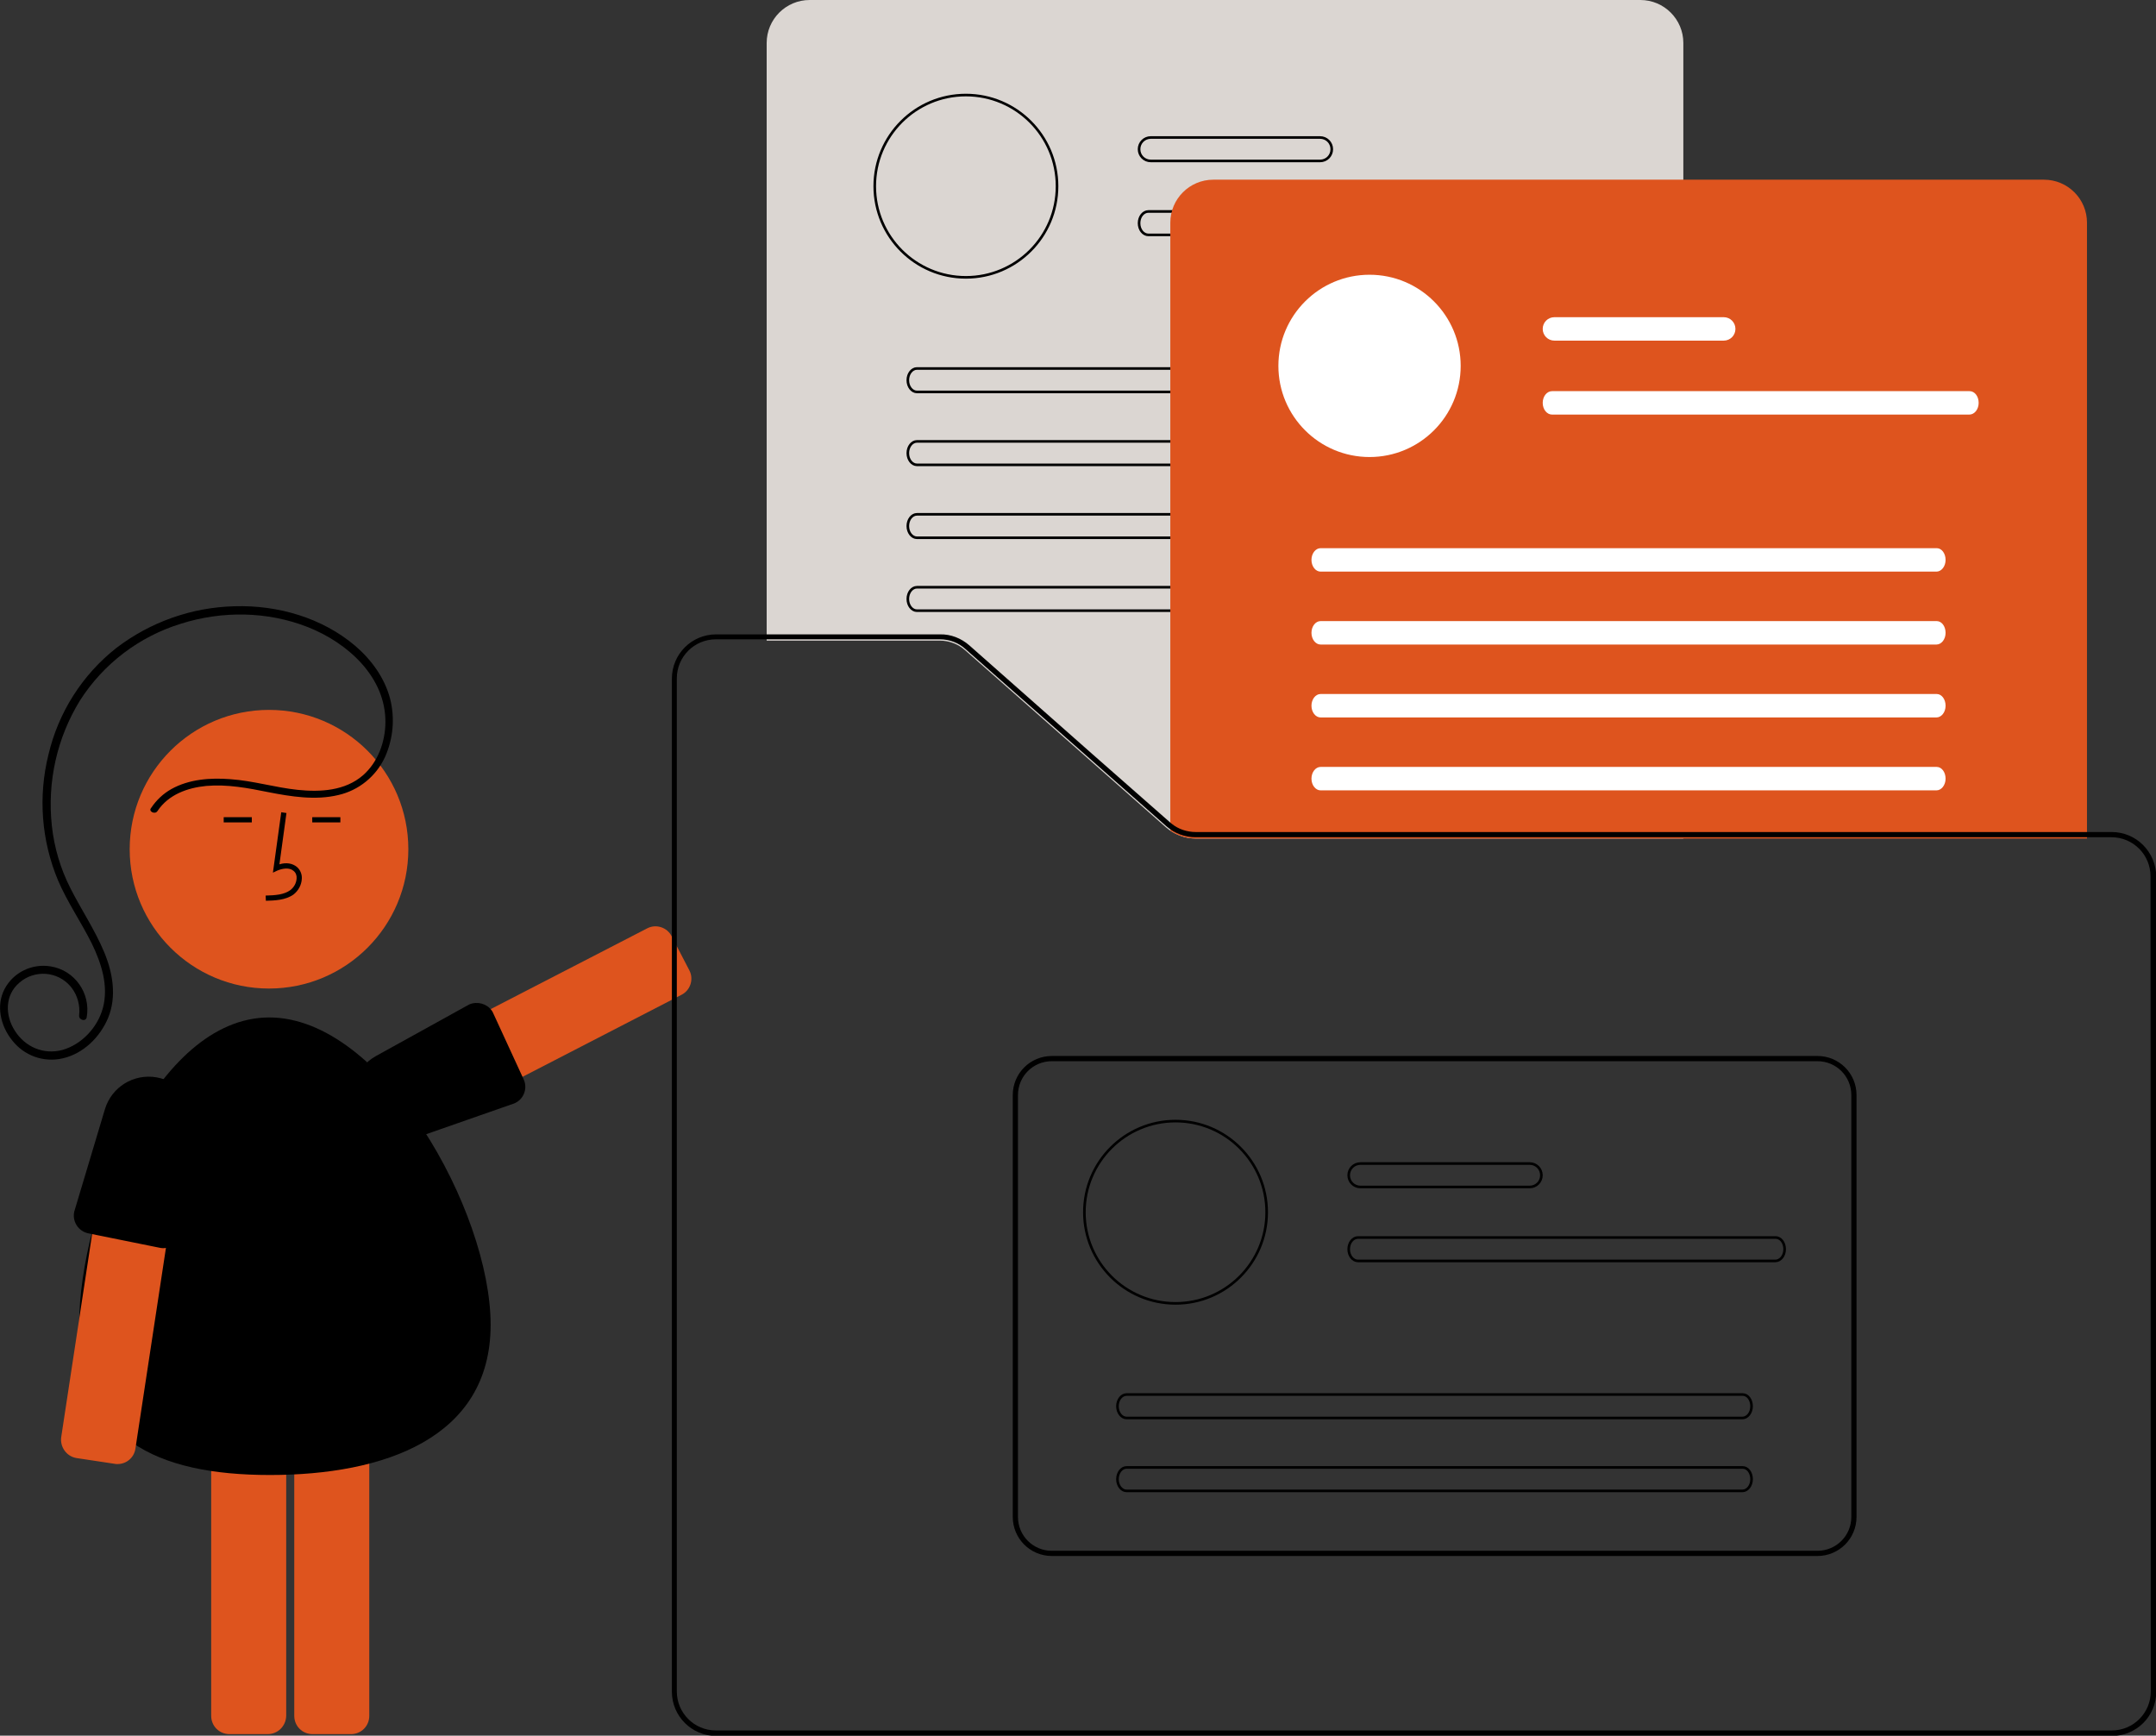 <?xml version="1.0" encoding="utf-8"?>
<!-- Generator: Adobe Illustrator 27.5.0, SVG Export Plug-In . SVG Version: 6.00 Build 0)  -->
<svg version="1.1" id="Layer_1" xmlns="http://www.w3.org/2000/svg" xmlns:xlink="http://www.w3.org/1999/xlink" x="0px" y="0px"
	 viewBox="0 0 827.9 666.5" style="enable-background:new 0 0 827.9 666.5;" xml:space="preserve">
<rect x="0" y="0" width="827.9" height="666.5" fill="#333333" stroke="none"/>
<style type="text/css">
	.st0{fill:#DE541E;}
	.st1{fill:#DBD6D2;}
	.st2{fill:none;stroke:#000000;stroke-miterlimit:10;}
	.st3{fill:#FFFFFF;}
</style>
<path class="st0" d="M149.2,439.2c-0.7,0-1.5-0.1-2.1-0.3c-1.8-0.6-3.2-1.8-4.1-3.5l-6.8-13.1c-1.8-3.4-0.4-7.7,3-9.4l109.3-56.4
	c3.4-1.8,7.7-0.4,9.4,3l6.8,13.1c1.8,3.4,0.4,7.7-3,9.4l-109.3,56.4C151.4,438.9,150.3,439.2,149.2,439.2z"/>
<path d="M188.8,388c0.3,0.4,0.5,0.8,0.7,1.3l11.6,25.2c1.6,3.5,0,7.7-3.6,9.2l0,0l-38.9,13.6c-8.4,2.9-17.6-0.9-21.5-8.8l0.4-0.2
	l-0.4,0.2c-4.1-8.4-0.9-18.5,7.3-23l35.8-19.8C183.3,384.4,186.9,385.4,188.8,388L188.8,388z"/>
<path class="st1" d="M646.4,322H459.2c-4.3,0-8.4-1.6-11.6-4.4l-77.1-68c-2.6-2.3-6.1-3.6-9.6-3.6h-66.5V16.5
	c0-9.1,7.4-16.5,16.5-16.5h319c9.1,0,16.5,7.4,16.5,16.5V322z"/>
<circle class="st2" cx="370.9" cy="71.5" r="35"/>
<path class="st2" d="M506.9,52.8h-65c-2.5,0-4.5,2-4.5,4.5s2,4.5,4.5,4.5h65c2.5,0,4.5-2,4.5-4.5S509.4,52.8,506.9,52.8z"/>
<path class="st2" d="M601.3,81.2H441c-2,0-3.6,2-3.6,4.5s1.6,4.5,3.6,4.5h160.2c2,0,3.6-2,3.6-4.5S603.3,81.2,601.3,81.2z"/>
<path class="st2" d="M588.7,141.5H352.1c-1.9,0-3.5,2-3.5,4.5s1.6,4.5,3.5,4.5h236.5c1.9,0,3.5-2,3.5-4.5S590.6,141.5,588.7,141.5z"
	/>
<path class="st2" d="M588.7,169.5H352.1c-1.9,0-3.5,2-3.5,4.5s1.6,4.5,3.5,4.5h236.5c1.9,0,3.5-2,3.5-4.5S590.6,169.5,588.7,169.5z"
	/>
<path class="st2" d="M588.7,197.5H352.1c-1.9,0-3.5,2-3.5,4.5s1.6,4.5,3.5,4.5h236.5c1.9,0,3.5-2,3.5-4.5S590.6,197.5,588.7,197.5z"
	/>
<path class="st2" d="M588.7,225.5H352.1c-1.9,0-3.5,2-3.5,4.5s1.6,4.5,3.5,4.5h236.5c1.9,0,3.5-2,3.5-4.5S590.6,225.5,588.7,225.5z"
	/>
<path class="st0" d="M801.4,322H459.2c-3.4,0-6.7-1-9.6-2.9l-0.2-0.1V85.5c0-9.1,7.4-16.5,16.5-16.5h319c9.1,0,16.5,7.4,16.5,16.5
	V322z"/>
<circle class="st3" cx="525.9" cy="140.5" r="35"/>
<path class="st3" d="M661.9,121.8h-65c-2.5,0-4.5,2-4.5,4.5s2,4.5,4.5,4.5h65c2.5,0,4.5-2,4.5-4.5S664.4,121.8,661.9,121.8z"/>
<path class="st3" d="M756.3,150.2H596c-2,0-3.6,2-3.6,4.5s1.6,4.5,3.6,4.5h160.2c2,0,3.6-2,3.6-4.5S758.3,150.2,756.3,150.2z"/>
<path class="st3" d="M743.7,210.5H507.1c-1.9,0-3.5,2-3.5,4.5s1.6,4.5,3.5,4.5h236.5c1.9,0,3.5-2,3.5-4.5S745.6,210.5,743.7,210.5z"
	/>
<path class="st3" d="M743.7,238.5H507.1c-1.9,0-3.5,2-3.5,4.5s1.6,4.5,3.5,4.5h236.5c1.9,0,3.5-2,3.5-4.5S745.6,238.5,743.7,238.5z"
	/>
<path class="st3" d="M743.7,266.5H507.1c-1.9,0-3.5,2-3.5,4.5s1.6,4.5,3.5,4.5h236.5c1.9,0,3.5-2,3.5-4.5S745.6,266.5,743.7,266.5z"
	/>
<path class="st3" d="M743.7,294.5H507.1c-1.9,0-3.5,2-3.5,4.5s1.6,4.5,3.5,4.5h236.5c1.9,0,3.5-2,3.5-4.5S745.6,294.5,743.7,294.5z"
	/>
<path d="M810.9,319.5H459.2c-3.4,0-6.7-1.1-9.3-3.2c-0.2-0.2-0.4-0.3-0.6-0.5l-29.8-26.2l-47.3-41.8c-3.1-2.7-7.1-4.3-11.2-4.2h-86
	c-9.4,0-17,7.6-17,17v389c0,9.4,7.6,17,17,17h536c9.4,0,17-7.6,17-17v-313C827.9,327.1,820.3,319.5,810.9,319.5z M825.9,649.5
	c0,8.3-6.7,15-15,15h-536c-8.3,0-15-6.7-15-15v-389c0-8.3,6.7-15,15-15h86c3.7,0,7.2,1.3,9.9,3.8l45.6,40.2l31.5,27.8
	c3.1,2.7,7.1,4.2,11.2,4.2h351.7c8.3,0,15,6.7,15,15L825.9,649.5L825.9,649.5z"/>
<circle class="st0" cx="103.3" cy="326.1" r="53.5"/>
<path class="st0" d="M102.8,665.9H88.1c-3.9,0-7-3.1-7-7v-123c0-3.9,3.1-7,7-7h14.8c3.9,0,7,3.1,7,7v123
	C109.8,662.8,106.7,665.9,102.8,665.9z"/>
<path class="st0" d="M134.8,665.9H120c-3.9,0-7-3.1-7-7v-123c0-3.9,3.1-7,7-7h14.8c3.9,0,7,3.1,7,7v123
	C141.8,662.8,138.7,665.9,134.8,665.9z"/>
<path d="M188.4,508.7c0,43.6-41,57.7-84.7,57.7s-73.3-14.1-73.3-57.7s29.4-118,73-118S188.4,465,188.4,508.7z"/>
<path d="M102.1,345.9l-0.1-2c3.7-0.1,7-0.3,9.5-2.1c1.4-1.1,2.3-2.7,2.4-4.5c0.1-1.1-0.3-2.2-1.2-2.9c-1.6-1.4-4.3-0.9-6.2-0.1
	l-1.7,0.8l3.2-23.2l2,0.3l-2.7,19.7c2.6-0.8,5-0.4,6.7,1c1.3,1.1,2,2.8,1.9,4.5c-0.1,2.4-1.3,4.6-3.2,6.1
	C109.6,345.7,105.4,345.8,102.1,345.9z"/>
<rect x="119.9" y="313.8" width="10.8" height="2"/>
<rect x="85.9" y="313.8" width="10.8" height="2"/>
<path d="M697.9,597.5h-294c-8.3,0-15-6.7-15-15v-162c0-8.3,6.7-15,15-15h294c8.3,0,15,6.7,15,15v162
	C712.9,590.8,706.2,597.5,697.9,597.5z M403.9,407.5c-7.2,0-13,5.8-13,13v162c0,7.2,5.8,13,13,13h294c7.2,0,13-5.8,13-13v-162
	c0-7.2-5.8-13-13-13H403.9z"/>
<circle class="st2" cx="451.4" cy="465.5" r="35"/>
<path class="st2" d="M587.4,446.8h-65c-2.5,0-4.5,2-4.5,4.5s2,4.5,4.5,4.5h65c2.5,0,4.5-2,4.5-4.5S589.9,446.8,587.4,446.8z"/>
<path class="st2" d="M681.8,475.2H521.5c-2,0-3.6,2-3.6,4.5s1.6,4.5,3.6,4.5h160.2c2,0,3.6-2,3.6-4.5S683.8,475.2,681.8,475.2z"/>
<path class="st2" d="M669.2,535.5H432.6c-1.9,0-3.5,2-3.5,4.5s1.6,4.5,3.5,4.5h236.5c1.9,0,3.5-2,3.5-4.5S671.1,535.5,669.2,535.5z"
	/>
<path class="st2" d="M669.2,563.5H432.6c-1.9,0-3.5,2-3.5,4.5s1.6,4.5,3.5,4.5h236.5c1.9,0,3.5-2,3.5-4.5S671.1,563.5,669.2,563.5z"
	/>
<path d="M60.5,311.4c4.2-6.3,11.5-8.9,18.7-9.6c8.1-0.7,16,0.8,23.9,2.4c8.7,1.7,18,3.2,26.8,1.1c7.9-1.8,14.5-7.2,17.9-14.5
	c3.2-7.1,3.9-15,2-22.5c-2.1-8-7.2-15-13.4-20.3c-12.7-10.8-29.8-15.7-46.3-15.2c-16.4,0.4-32.3,6-45.4,16
	c-13.1,10.3-22.3,24.8-26.1,41c-4,16.1-2.7,33,3.7,48.3c3.6,8.4,8.8,15.9,12.9,24.1c3.7,7.6,6.6,16.4,4.3,24.9
	c-2,7.4-8.1,14-15.6,16.1c-7.2,1.9-14.3-1.2-18.2-7.4c-3.8-5.9-3.9-13.7,1.8-18.5c5.8-5,14.6-4.4,19.6,1.5c0.2,0.2,0.3,0.4,0.4,0.5
	c2.3,3,3.3,6.8,2.9,10.5c-0.3,1.9,2.6,2.7,2.9,0.8c1.6-9.2-4.6-18-13.8-19.5c-7.1-1.2-14.3,2.2-17.7,8.6s-1.6,14.2,2.8,19.7
	c4.6,6,12.2,8.7,19.5,7c7.9-1.8,14.3-8.1,17.4-15.5c3.4-8.2,1.8-17.4-1.5-25.3c-3.6-8.6-8.8-16.3-13-24.6c-3.8-7.5-6.2-15.6-7.1-24
	c-1.8-16.8,2-33.7,10.8-48c9-14.1,22.8-24.6,38.8-29.5c15.8-5,33.2-4.8,48.7,1.3c15.2,6,30,19.1,29.8,36.7
	c-0.1,7.5-2.9,15.2-8.6,20.2c-6.9,6-16.4,6.5-25.1,5.6s-17.1-3.5-25.9-4.1c-7.6-0.6-15.8,0-22.6,3.8c-3.2,1.8-5.8,4.3-7.8,7.3
	C56.9,311.5,59.5,313,60.5,311.4L60.5,311.4z"/>
<path class="st0" d="M45.1,562.2c-0.4,0-0.7,0-1.1-0.1l-14.6-2.2c-3.8-0.6-6.4-4.2-5.9-8L42,430.3c0.6-3.8,4.2-6.4,8-5.9l14.6,2.2
	c3.8,0.6,6.4,4.2,5.9,8L52,556.3C51.5,559.7,48.6,562.2,45.1,562.2z"/>
<path d="M62.6,479.3c-0.5,0-1-0.1-1.5-0.2l-27.2-5.5c-3.8-0.8-6.2-4.5-5.4-8.3l0,0l11.8-39.4c2.6-8.5,11-13.7,19.8-12.2l-0.1,0.5
	l0.1-0.5c9.2,1.6,15.5,10.1,14.3,19.4l-5,40.6C68.7,477,65.9,479.3,62.6,479.3L62.6,479.3z"/>
</svg>
